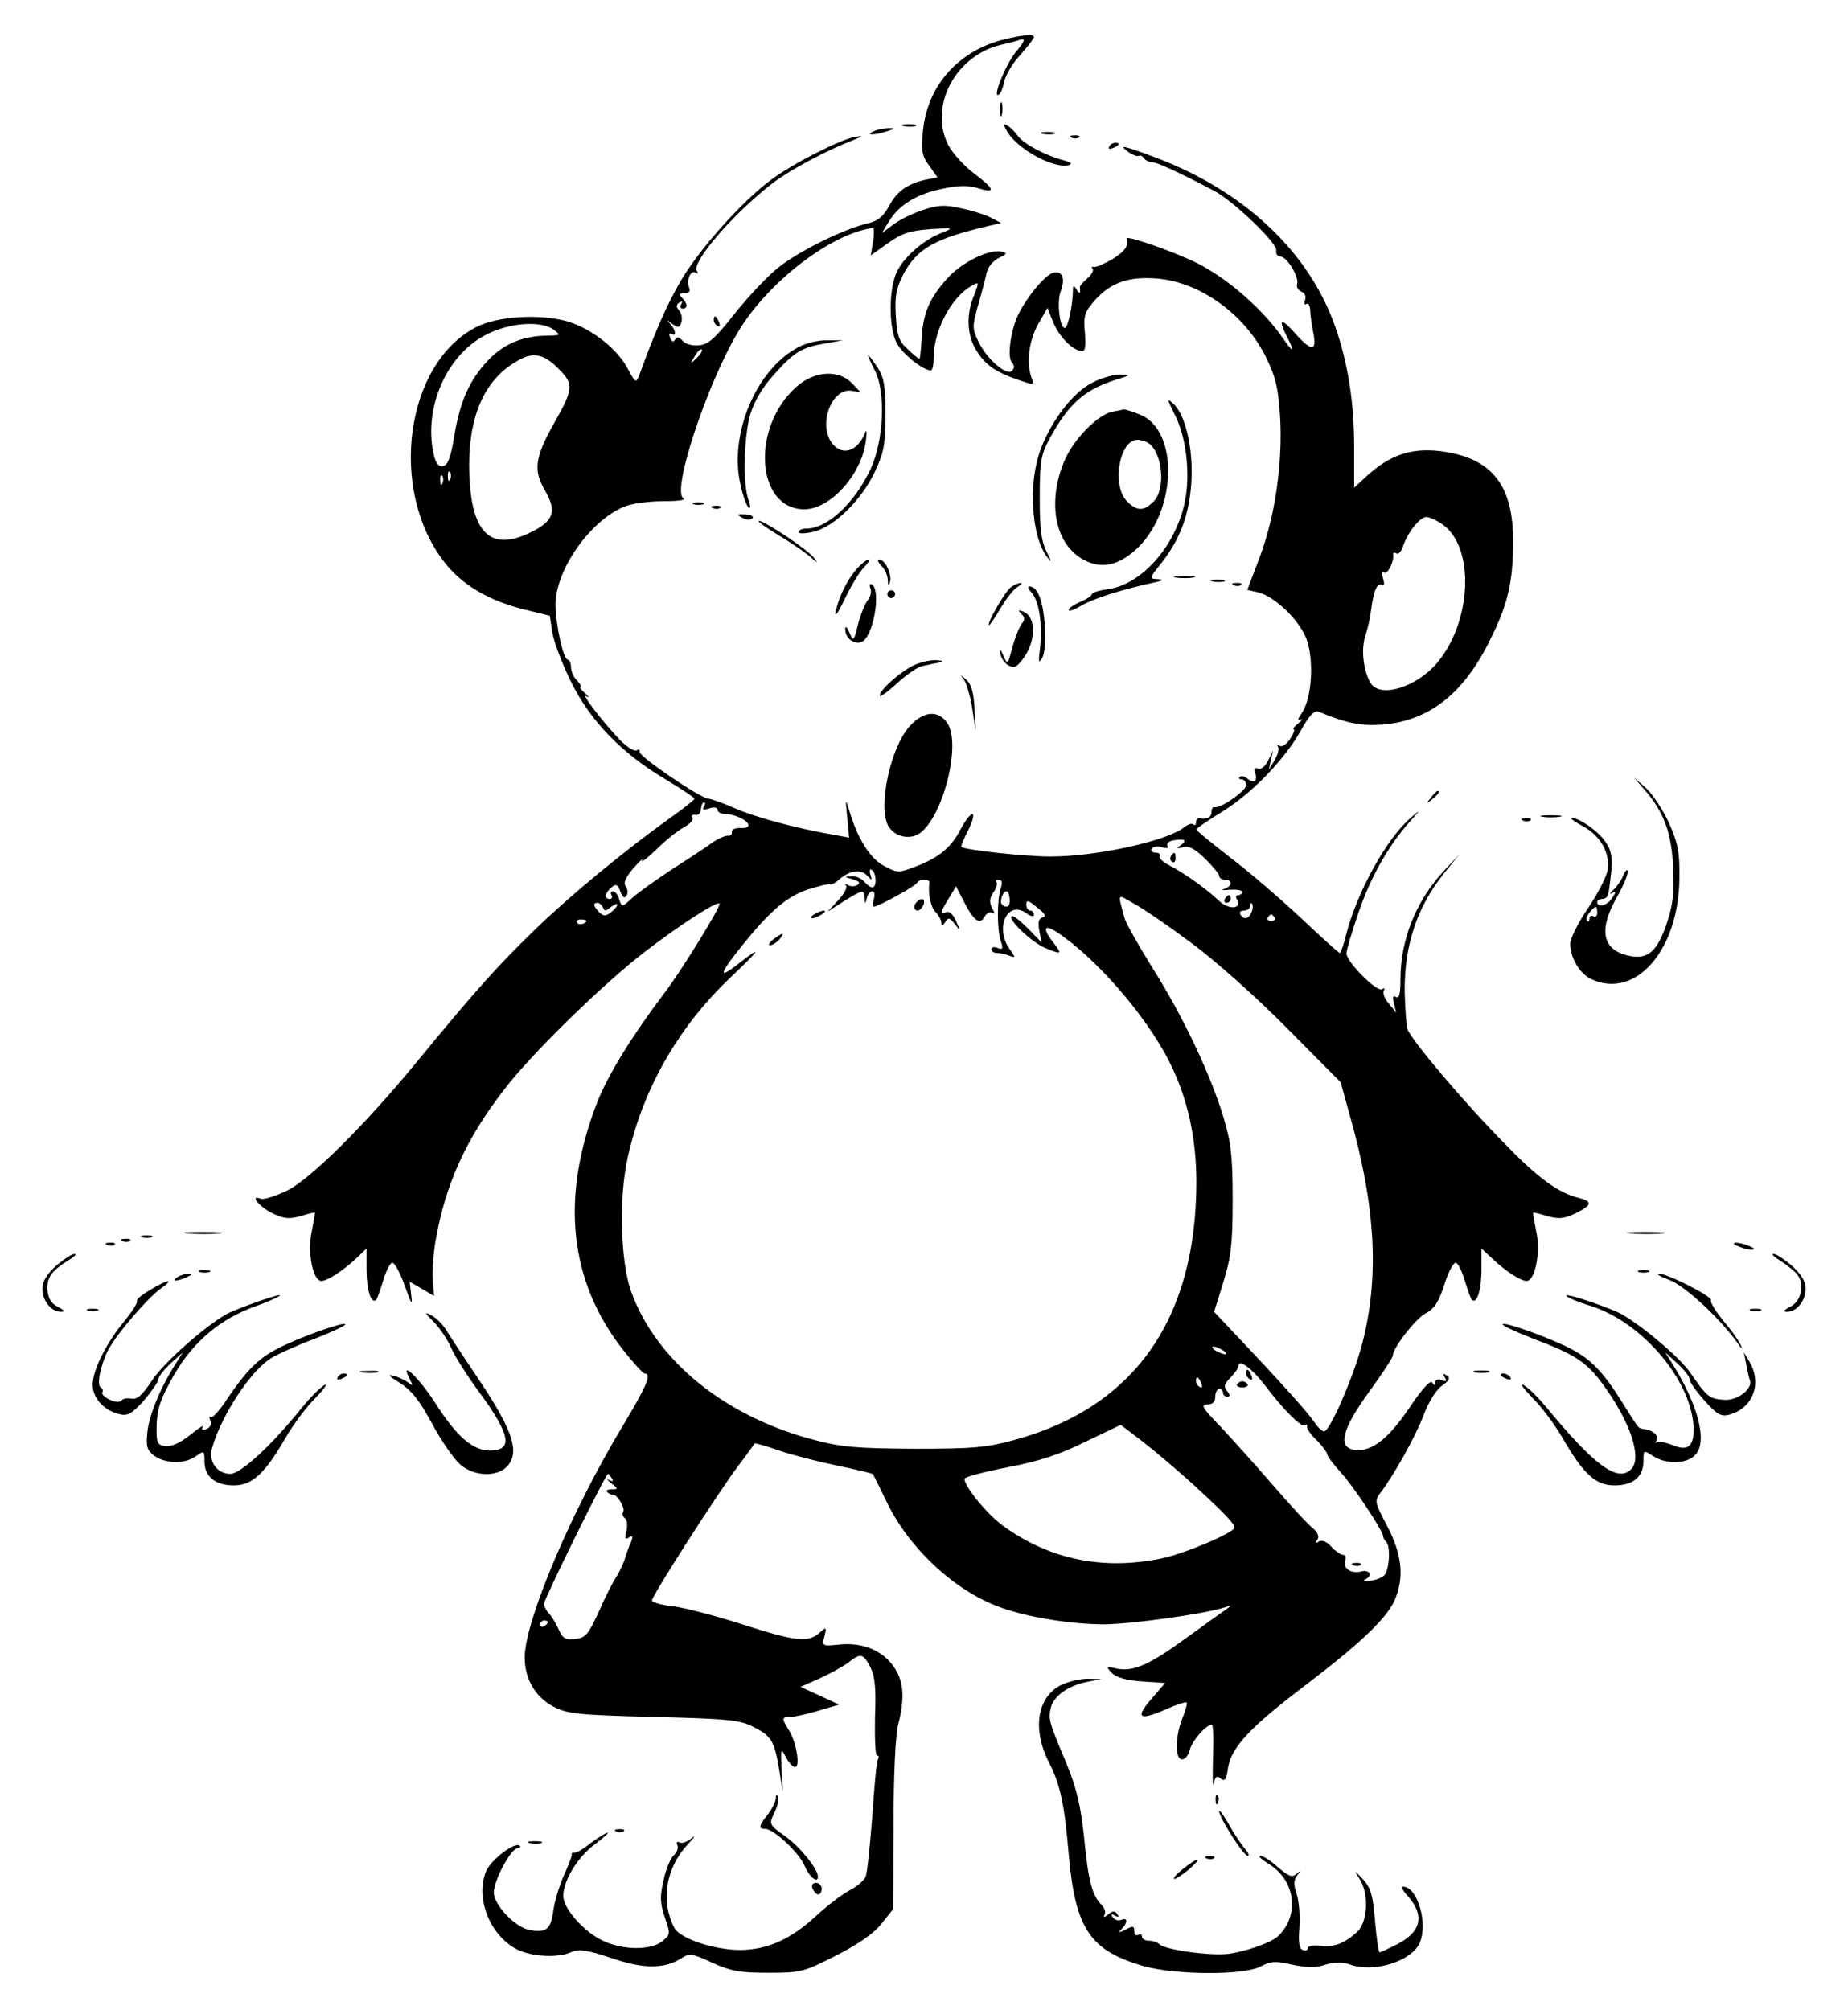 <?xml version="1.0" standalone="no"?>
<!DOCTYPE svg PUBLIC "-//W3C//DTD SVG 20010904//EN"
 "http://www.w3.org/TR/2001/REC-SVG-20010904/DTD/svg10.dtd">
<svg version="1.0" xmlns="http://www.w3.org/2000/svg"
 width="479pt" height="521pt" viewBox="0 0 479 521"
 preserveAspectRatio="xMidYMid meet">

<g transform="translate(0,521) scale(0.1,-0.1)"
fill="#000000" stroke="none">
<path d="M2607 5109 c-122 -29 -204 -120 -215 -241 -4 -50 -2 -64 17 -88 l21
-30 -27 -5 c-49 -10 -78 -30 -98 -68 -16 -29 -29 -40 -60 -47 -63 -16 -174
-71 -227 -113 -27 -21 -78 -75 -113 -119 -52 -66 -69 -81 -94 -83 -17 -2 -36
4 -42 12 -9 10 -14 11 -19 3 -5 -8 -9 -6 -13 5 -4 9 -3 13 3 10 14 -9 12 8 -2
25 -11 12 -10 12 4 1 15 -11 19 -11 24 3 3 9 1 23 -5 30 -9 11 -9 16 0 22 8 4
9 3 5 -4 -4 -7 -2 -12 3 -12 14 0 14 13 -1 28 -9 9 -8 12 6 12 12 0 16 5 12
15 -7 20 4 46 17 38 6 -3 7 -1 3 5 -14 23 99 153 199 229 42 32 137 83 202
108 31 13 33 14 8 10 -40 -8 -158 -68 -215 -110 -76 -56 -185 -178 -235 -262
-38 -66 -66 -130 -109 -248 -7 -18 -10 -16 -27 16 -27 54 -95 107 -158 126
-72 20 -181 14 -237 -15 -183 -94 -228 -420 -83 -608 46 -60 116 -101 209
-124 l65 -16 7 -45 c4 -24 26 -81 48 -126 49 -100 131 -185 242 -251 43 -26
78 -49 78 -52 0 -3 -25 -23 -56 -45 -122 -87 -264 -204 -357 -294 -96 -93
-153 -156 -313 -351 -133 -161 -271 -297 -330 -326 -30 -14 -60 -24 -68 -21
-31 12 -3 -22 31 -38 29 -14 43 -15 72 -7 19 6 36 10 37 9 1 -1 -3 -23 -8 -49
-12 -53 3 -128 25 -128 15 0 53 24 90 58 l27 26 0 -55 c0 -52 12 -90 25 -78 3
4 11 26 18 49 7 24 17 45 23 47 6 2 21 -25 33 -59 17 -48 21 -54 17 -26 l-4
36 31 -18 32 -19 -3 39 c-2 22 1 69 7 104 25 145 78 263 177 391 68 90 255
273 364 357 91 70 188 133 195 126 5 -5 -95 -168 -140 -228 -85 -112 -150
-217 -177 -287 -96 -247 -73 -464 68 -643 26 -33 51 -60 55 -60 19 0 6 -31
-57 -136 -133 -220 -254 -506 -254 -600 0 -55 27 -102 74 -127 37 -19 61 -22
261 -27 201 -5 224 -8 262 -28 44 -23 51 -36 64 -117 l8 -50 -3 59 c-3 55 -2
57 11 32 7 -14 18 -26 24 -26 14 0 3 67 -17 97 -18 29 -18 33 4 33 10 0 43 7
73 16 l54 16 -50 23 -50 23 50 22 c28 13 61 31 74 41 32 25 38 24 57 -12 12
-24 15 -54 12 -130 -1 -55 1 -99 5 -99 5 0 6 -4 3 -9 -4 -5 -10 -72 -15 -148
-6 -76 -13 -146 -17 -156 -3 -10 -23 -27 -43 -37 -20 -11 -58 -40 -86 -66 -65
-60 -125 -87 -195 -88 -69 0 -156 29 -172 57 -36 69 -23 154 34 216 18 19 23
27 11 17 -12 -10 -26 -15 -32 -11 -6 3 -9 0 -5 -8 3 -8 -2 -19 -10 -26 -8 -7
-20 -36 -26 -64 -10 -43 -9 -60 3 -96 15 -42 15 -45 -6 -62 -29 -24 -100 -24
-152 0 -50 22 -105 84 -105 117 0 40 38 102 82 134 22 17 37 30 33 30 -4 0
-24 -12 -44 -27 -20 -16 -39 -27 -43 -25 -5 1 -7 -1 -6 -6 0 -4 -9 -28 -21
-54 -11 -25 -24 -67 -27 -92 -7 -47 -18 -56 -62 -48 -37 7 -92 65 -92 97 0 32
45 115 62 115 6 0 9 3 5 6 -11 12 -75 -36 -87 -66 -29 -71 11 -169 83 -204 40
-18 105 -21 139 -5 19 8 40 5 103 -16 84 -29 138 -28 182 0 19 13 28 12 79
-12 49 -22 72 -26 146 -26 84 0 91 2 174 44 57 29 98 57 118 82 l31 39 1 216
c0 127 5 236 12 262 17 66 15 109 -8 145 -28 45 -80 68 -141 63 -48 -5 -49 -5
-42 21 6 25 5 25 -14 8 -29 -25 -63 -21 -202 24 -69 22 -150 43 -178 46 -29 3
-53 10 -53 15 0 12 169 276 223 348 23 30 42 57 43 59 2 1 31 -7 65 -19 35
-12 103 -29 151 -39 49 -10 90 -20 91 -22 1 -2 19 -38 39 -79 59 -118 176
-225 291 -266 71 -26 185 -44 270 -44 73 1 259 27 312 44 19 7 19 6 2 -6 -10
-7 -55 -39 -99 -71 -97 -71 -139 -90 -182 -82 -30 7 -30 6 -14 -11 12 -12 37
-19 78 -22 l60 -4 -30 -35 c-50 -56 -40 -65 35 -32 25 11 49 19 51 16 2 -2 -3
-20 -11 -40 -19 -47 -20 -107 -1 -107 8 0 17 11 20 25 6 23 42 65 57 65 4 0 5
-39 3 -87 -1 -49 -1 -78 2 -65 4 18 9 21 18 12 11 -8 15 -2 19 28 9 54 57 105
199 213 145 110 214 176 234 224 24 58 18 116 -20 189 -33 63 -34 66 -17 88
36 48 90 145 111 200 12 33 32 65 47 76 20 14 23 21 13 27 -9 6 -11 4 -5 -5 6
-10 4 -12 -8 -7 -10 4 -17 1 -17 -6 0 -9 -2 -9 -8 0 -4 7 -26 -17 -57 -63 -55
-82 -99 -117 -142 -112 -47 5 -36 52 36 151 34 47 61 88 61 93 0 20 58 95 85
110 23 12 34 29 49 75 10 33 24 58 30 56 6 -2 16 -23 23 -47 7 -23 15 -45 18
-49 13 -12 25 26 25 78 l0 55 28 -26 c36 -34 74 -58 89 -58 22 0 37 75 25 128
-5 26 -9 48 -8 49 1 1 18 -3 37 -9 29 -8 43 -7 72 7 44 21 46 31 10 40 -52 12
-108 53 -189 137 -110 111 -247 274 -256 301 -3 12 -6 56 -7 97 -1 119 31 217
100 304 l41 51 -42 -45 c-70 -76 -110 -177 -110 -277 0 -39 -3 -52 -12 -47 -8
5 -9 0 -5 -17 l6 -24 -19 24 c-11 12 -17 28 -13 34 3 6 1 7 -5 3 -13 -8 -92
71 -92 93 0 7 13 53 30 102 31 93 79 178 134 239 29 33 29 33 2 10 -63 -55
-139 -193 -167 -303 -6 -26 -14 -47 -16 -47 -3 0 -47 40 -98 88 -51 48 -133
119 -183 157 -50 39 -91 72 -91 75 0 3 29 23 65 45 77 47 163 135 206 212 23
41 35 53 47 48 73 -30 108 -37 165 -33 121 10 211 81 279 221 45 89 59 149 59
252 1 141 -50 212 -170 233 -86 15 -147 -3 -214 -66 l-28 -26 0 106 c0 114
-16 218 -49 311 -68 195 -238 354 -469 440 -83 31 -94 33 -67 13 11 -8 23 -12
27 -10 4 2 9 0 13 -6 3 -5 13 -10 20 -10 13 0 70 -26 163 -75 49 -26 163 -135
160 -154 -2 -8 3 -16 11 -16 17 0 50 -55 43 -72 -2 -7 3 -15 11 -19 9 -3 13
-12 10 -21 -4 -9 -2 -14 3 -11 5 4 9 -4 10 -15 0 -12 4 -39 8 -59 10 -49 -4
-50 -46 -3 -36 41 -46 40 -24 -4 23 -44 20 -49 -7 -10 -51 75 -144 157 -224
197 -53 27 -183 73 -182 64 4 -21 -5 -33 -38 -54 -21 -12 -42 -21 -48 -20 -5
2 -7 0 -3 -4 4 -4 -2 -15 -13 -25 -11 -9 -20 -20 -20 -23 2 -18 0 -19 -9 -6
-7 12 -9 11 -9 -5 -1 -39 -13 -95 -21 -95 -13 0 -21 66 -11 94 13 34 5 55 -19
49 -20 -5 -64 -57 -88 -103 -21 -39 -32 -113 -20 -128 8 -9 8 -16 1 -23 -14
-14 -66 31 -87 76 -16 33 -16 39 -1 93 9 31 19 69 22 83 3 16 16 32 31 40 23
11 24 13 8 17 -32 7 -104 -28 -141 -70 -46 -51 -63 -91 -66 -156 -2 -29 -4
-52 -6 -52 -2 0 -16 11 -30 25 -23 20 -28 35 -31 87 -3 52 1 71 20 108 36 67
82 92 223 125 l30 7 -25 13 c-14 8 -49 19 -78 25 -43 10 -61 9 -102 -5 -27 -9
-61 -26 -76 -38 l-28 -21 18 30 c26 43 73 72 140 85 41 9 67 9 92 1 46 -14 43
-2 -12 39 -25 19 -55 52 -66 73 -51 100 18 232 137 260 17 4 38 9 49 13 15 4
13 -3 -12 -33 -28 -36 -61 -121 -43 -109 5 2 11 18 14 34 4 17 22 48 42 69 19
22 35 42 35 46 0 8 -26 6 -73 -5z m-344 -525 l-6 -36 45 32 c36 26 57 32 109
36 60 4 62 3 31 -9 -50 -19 -102 -66 -119 -105 -20 -48 -19 -141 1 -181 15
-28 68 -71 89 -71 4 0 7 15 7 33 0 71 47 159 100 187 18 10 18 9 5 -25 -21
-48 -19 -104 5 -142 22 -37 49 -57 108 -77 43 -15 43 -15 35 7 -13 38 -6 94
18 137 l24 42 16 -40 c17 -38 51 -72 75 -72 7 0 9 16 6 48 -4 44 -1 53 27 85
40 44 86 61 160 55 111 -9 227 -92 282 -203 26 -53 32 -80 37 -155 7 -121 -13
-256 -52 -362 l-33 -87 27 -6 c43 -10 106 -70 126 -120 20 -54 15 -152 -11
-192 -12 -17 -13 -23 -4 -18 8 3 5 -1 -5 -9 -11 -9 -17 -16 -13 -16 4 0 0 -11
-9 -25 -9 -14 -21 -22 -27 -18 -5 3 -8 2 -4 -3 3 -5 -1 -20 -9 -34 l-15 -25 5
25 6 25 -13 -26 c-7 -15 -18 -24 -26 -21 -10 3 -12 0 -8 -11 8 -21 -3 -29 -20
-15 -7 6 -16 8 -20 4 -3 -3 -1 -6 5 -6 7 0 12 -7 12 -15 0 -15 -68 -62 -82
-57 -5 1 -8 -5 -8 -13 0 -14 -12 -19 -32 -16 -5 0 -8 -4 -8 -11 0 -6 -3 -8 -7
-5 -3 4 -13 1 -22 -6 -42 -36 -228 -77 -348 -77 -65 0 -223 17 -231 25 -2 2 6
21 18 44 11 23 16 41 10 41 -5 0 -19 -18 -30 -39 -24 -47 -56 -74 -117 -97
-44 -17 -47 -17 -82 2 -36 19 -68 70 -90 144 -10 32 -10 30 -5 -18 l5 -53 -38
7 c-99 17 -206 46 -258 69 -32 14 -63 25 -69 25 -19 0 -181 110 -178 121 1 6
-2 8 -8 4 -6 -3 -25 9 -43 27 -44 46 -105 125 -86 113 8 -5 6 -2 -4 8 -11 9
-16 17 -12 17 3 0 -1 7 -9 16 -9 8 -16 24 -16 35 0 10 -4 19 -8 19 -12 0 -32
92 -32 143 0 90 89 217 178 254 20 8 64 14 101 14 40 0 61 3 52 8 -30 19 60
292 141 429 76 129 242 257 350 271 4 1 4 -15 1 -35z m-827 -229 c18 -14 17
-14 -16 -15 -64 0 -114 -21 -154 -63 -49 -51 -74 -107 -89 -200 -9 -53 -16
-73 -29 -75 -12 -2 -19 7 -25 35 -24 119 35 253 136 305 61 32 144 38 177 13z
m370 -73 c-17 -16 -18 -16 -5 5 7 12 15 20 18 17 3 -2 -3 -12 -13 -22z m-359
-27 c41 -41 40 -52 -12 -144 -49 -87 -53 -121 -22 -173 31 -54 22 -79 -38
-108 -108 -53 -158 2 -159 175 0 127 40 219 119 266 44 28 72 24 112 -16z
m-280 -287 c-3 -8 -6 -5 -6 6 -1 11 2 17 5 13 3 -3 4 -12 1 -19z m-20 -10 c-3
-8 -6 -5 -6 6 -1 11 2 17 5 13 3 -3 4 -12 1 -19z m2593 -108 c83 -59 75 -252
-15 -358 -53 -63 -147 -92 -172 -53 -19 31 -26 87 -14 123 6 18 13 49 15 68 6
48 16 71 28 64 6 -4 7 2 3 16 -4 14 -3 20 3 16 9 -5 26 29 23 47 -1 5 3 6 8 3
5 -4 13 4 17 16 11 36 44 78 61 78 8 0 28 -9 43 -20z m-1916 -731 c-4 -8 0 -9
15 -4 12 4 21 2 21 -4 0 -6 9 -11 21 -11 24 0 59 -17 59 -29 0 -5 -10 -8 -22
-7 -13 0 -22 -4 -21 -10 1 -7 -4 -11 -11 -10 -7 0 -23 -7 -37 -16 -13 -10 -60
-41 -104 -69 -44 -29 -92 -63 -107 -77 -26 -24 -26 -24 -33 -3 -3 12 -11 21
-16 21 -6 0 -7 -4 -4 -10 3 -5 1 -10 -4 -10 -16 0 -13 16 4 30 12 10 16 8 23
-11 6 -15 11 -19 16 -10 4 6 3 17 -2 24 -7 8 -1 22 20 47 17 19 27 28 22 20
-4 -8 12 4 37 28 24 24 57 50 72 58 15 8 25 19 22 25 -4 5 -1 8 6 7 7 -2 14 3
15 10 3 19 4 22 10 22 3 0 2 -5 -2 -11z m1236 -100 c-12 -8 -10 -9 6 -5 15 5
31 -4 57 -29 20 -20 37 -40 37 -45 0 -6 7 -10 15 -10 21 0 19 -17 -2 -24 -10
-3 -3 -4 15 -2 17 1 32 -1 32 -6 0 -4 -5 -8 -11 -8 -5 0 -7 -5 -3 -11 15 -25
-21 -28 -46 -4 -33 31 -87 70 -127 91 -18 9 -30 20 -27 25 3 5 -2 9 -11 9 -9
0 -13 5 -10 10 4 6 16 8 27 4 13 -4 18 -2 14 4 -3 6 4 12 16 14 29 5 36 0 18
-13z m-804 -76 c-3 11 -2 16 4 12 12 -8 13 -45 1 -45 -5 0 -14 7 -21 15 -7 8
-22 15 -34 14 -19 -1 -18 -2 4 -8 17 -5 21 -9 12 -15 -6 -4 -18 -4 -24 0 -7 4
-10 3 -5 -1 4 -5 -5 -22 -20 -38 l-28 -30 42 27 c50 31 53 31 54 9 1 -17 2
-17 6 0 2 9 9 17 14 17 6 0 7 -9 4 -20 -3 -11 -3 -20 0 -20 11 0 110 54 113
63 2 4 10 7 18 7 8 0 13 -3 13 -7 -4 -28 3 -64 16 -77 8 -8 15 -21 15 -28 0
-10 3 -9 10 2 8 13 11 12 25 -5 14 -19 15 -18 3 8 -7 16 -17 26 -25 23 -17 -7
-17 -2 6 35 l19 32 21 -41 c25 -49 41 -60 53 -38 5 9 14 14 20 10 7 -4 7 0 -1
13 -7 15 -6 25 4 40 8 11 11 23 8 27 -3 3 -1 6 6 6 8 0 10 -7 5 -22 -10 -31
-10 -107 0 -137 7 -20 5 -23 -8 -18 -9 4 -16 2 -16 -3 0 -6 6 -10 14 -10 8 0
22 -3 32 -7 17 -6 17 -5 1 17 -39 55 -6 127 42 94 12 -9 21 -11 21 -5 0 6 -4
11 -10 11 -5 0 -10 7 -10 16 0 12 6 11 28 -8 21 -16 25 -24 14 -26 -10 -3 -12
-12 -8 -35 l6 -30 -36 37 c-20 20 -39 35 -42 31 -9 -9 51 -66 85 -81 45 -19
47 -18 24 12 -29 37 -26 50 7 29 101 -66 232 -216 293 -337 47 -93 70 -197 70
-313 -1 -355 -161 -582 -471 -667 -74 -20 -107 -23 -260 -23 -149 1 -188 4
-260 23 -233 61 -411 207 -475 387 -26 76 -31 232 -10 335 37 180 131 347 270
478 80 76 84 85 11 28 -46 -35 -39 -17 19 55 70 87 113 124 167 143 29 9 56
16 59 14 4 -2 15 4 25 13 27 24 57 27 72 9 12 -13 13 -13 8 3z m361 -63 c2
-19 -8 -26 -20 -14 -7 7 2 34 12 34 4 0 7 -9 8 -20z m471 -114 c61 -45 167
-139 247 -220 l140 -141 33 -120 c58 -217 66 -390 23 -557 -22 -85 -84 -228
-99 -228 -5 0 -17 11 -26 25 -17 25 -85 101 -195 217 l-64 68 24 77 c20 66 24
99 24 213 0 114 -4 148 -24 215 -33 109 -104 260 -183 385 -36 58 -69 116 -73
130 -18 67 -21 64 24 38 23 -12 90 -58 149 -102z m-1525 92 c3 -10 7 -10 20 1
10 7 17 10 17 6 0 -4 -8 -13 -17 -20 -13 -10 -19 -10 -30 1 -15 15 -17 24 -4
24 5 0 11 -6 14 -12z m1681 -12 c-7 -18 -20 -21 -29 -6 -3 6 1 10 9 10 9 0 16
5 16 12 0 6 2 9 5 6 3 -3 3 -13 -1 -22z m60 -14 c3 -5 -1 -9 -9 -9 -8 0 -12 4
-9 9 3 4 7 8 9 8 2 0 6 -4 9 -8z m-1784 -8 c0 -8 -19 -13 -24 -6 -3 5 1 9 9 9
8 0 15 -2 15 -3z m1650 -1114 c8 -5 11 -10 5 -10 -5 0 -17 5 -25 10 -8 5 -10
10 -5 10 6 0 17 -5 25 -10z m106 -87 c48 -64 96 -113 106 -107 5 3 7 2 6 -3
-2 -5 9 -21 25 -36 15 -15 27 -32 27 -36 0 -5 16 -26 35 -47 34 -37 110 -152
110 -166 0 -3 3 -10 8 -14 12 -12 8 -74 -5 -87 -7 -7 -24 -13 -38 -14 -14 -1
-19 1 -12 3 21 9 13 27 -10 21 -26 -7 -49 9 -41 29 3 8 0 14 -6 14 -5 0 -19 9
-30 21 -11 13 -24 18 -32 14 -8 -6 -10 -4 -4 5 5 8 0 19 -12 29 -12 9 -58 59
-103 111 -45 52 -107 121 -137 153 -46 47 -52 57 -34 57 14 0 21 6 21 20 0 11
5 20 10 20 6 0 10 -4 10 -10 0 -5 5 -10 11 -10 8 0 8 4 0 14 -10 12 -8 19 8
35 12 12 21 26 21 31 0 19 35 -7 66 -47z m-162 1 c3 -8 2 -12 -4 -9 -6 3 -10
10 -10 16 0 14 7 11 14 -7z m-34 -250 c87 -79 120 -113 120 -123 0 -13 -130
-68 -188 -80 -153 -32 -292 -3 -413 85 -41 30 -99 101 -99 121 0 5 50 18 111
30 80 15 136 33 202 66 l92 44 55 -42 c30 -23 84 -69 120 -101z m-1494 4 c5
-7 2 -9 -7 -4 -8 4 -5 0 5 -8 19 -15 19 -16 1 -16 -10 0 -15 -3 -11 -7 4 -5
11 -7 14 -7 11 2 34 -35 27 -45 -3 -5 -1 -12 5 -16 5 -3 7 -18 4 -32 -5 -20
-4 -24 6 -18 10 6 11 4 6 -11 -5 -10 -13 -32 -18 -49 -6 -16 -16 -36 -21 -43
-6 -8 -26 -46 -43 -85 -29 -64 -36 -72 -63 -75 -26 -3 -33 2 -43 25 -7 15 -18
34 -25 41 -7 7 -13 19 -13 25 0 12 160 337 166 337 1 0 6 -5 10 -12z m-166
-372 c0 -3 -4 -8 -10 -11 -5 -3 -10 -1 -10 4 0 6 5 11 10 11 6 0 10 -2 10 -4z"/>
<path d="M2069 4310 c-110 -58 -181 -228 -149 -359 6 -28 16 -54 21 -57 5 -3
4 7 -1 21 -15 39 -12 164 5 222 10 33 32 70 61 102 54 60 71 70 133 81 l46 8
-40 0 c-22 1 -56 -7 -76 -18z"/>
<path d="M2250 4289 c0 -3 8 -21 18 -40 28 -56 23 -179 -11 -254 -42 -89 -112
-155 -167 -155 -11 0 -20 -4 -20 -9 0 -5 18 -4 40 1 54 14 124 83 158 156 23
49 27 70 27 147 0 76 -3 96 -22 125 -13 19 -23 32 -23 29z"/>
<path d="M2065 4208 c-119 -104 -106 -318 20 -318 66 0 147 88 159 175 3 22 3
33 -1 25 -20 -52 -63 -64 -89 -25 -33 50 4 141 54 132 l23 -4 -22 23 c-35 37
-98 33 -144 -8z"/>
<path d="M2833 4219 c-50 -24 -106 -96 -135 -172 -34 -88 -25 -229 17 -282 12
-15 11 -11 -2 15 -14 27 -18 59 -18 140 0 91 3 111 24 150 50 93 90 129 174
156 39 12 40 13 12 13 -16 1 -49 -8 -72 -20z"/>
<path d="M3045 4135 c30 -57 41 -155 26 -226 -24 -115 -112 -214 -199 -226
-23 -3 -42 -9 -42 -13 0 -4 -13 -13 -30 -20 -16 -7 -30 -16 -30 -21 0 -5 15 1
34 12 31 18 104 41 186 59 25 5 28 8 12 9 -24 1 -24 1 7 40 50 63 74 128 79
212 5 86 -15 174 -47 203 -17 15 -16 12 4 -29z"/>
<path d="M2884 4143 c-38 -7 -100 -70 -124 -125 -48 -111 -25 -223 53 -261 46
-23 91 -11 139 36 99 100 102 301 4 342 -20 8 -39 14 -43 14 -4 -1 -18 -4 -29
-6z m92 -81 c38 -25 46 -120 14 -152 -26 -26 -44 -25 -70 2 -39 42 -18 158 28
158 9 0 22 -4 28 -8z"/>
<path d="M1798 3903 c6 -2 18 -2 25 0 6 3 1 5 -13 5 -14 0 -19 -2 -12 -5z"/>
<path d="M1848 3893 c7 -3 16 -2 19 1 4 3 -2 6 -13 5 -11 0 -14 -3 -6 -6z"/>
<path d="M1924 3868 c10 -6 22 -6 26 -2 5 5 -3 10 -18 11 -22 1 -24 0 -8 -9z"/>
<path d="M2016 3824 c32 -19 70 -45 84 -57 19 -17 21 -18 10 -3 -17 22 -128
96 -143 96 -6 0 16 -16 49 -36z"/>
<path d="M2223 3738 c-26 -28 -48 -73 -57 -113 -3 -17 6 -4 23 31 16 34 38 71
50 83 11 11 17 21 13 21 -5 0 -18 -10 -29 -22z"/>
<path d="M2284 3744 c9 -8 17 -25 17 -37 1 -16 2 -18 6 -5 5 20 -13 58 -28 58
-6 0 -3 -7 5 -16z"/>
<path d="M3048 3713 c12 -2 32 -2 45 0 12 2 2 4 -23 4 -25 0 -35 -2 -22 -4z"/>
<path d="M3143 3703 c9 -2 23 -2 30 0 6 3 -1 5 -18 5 -16 0 -22 -2 -12 -5z"/>
<path d="M2256 3685 c4 -8 0 -22 -7 -31 -7 -8 -18 -36 -25 -62 -11 -45 -12
-46 -22 -22 -7 16 -11 19 -11 9 -1 -22 23 -41 42 -33 30 11 52 133 27 149 -6
3 -7 -1 -4 -10z"/>
<path d="M2619 3687 c-15 -12 -64 -97 -55 -97 2 0 16 20 30 45 15 24 34 49 44
54 9 6 13 10 7 10 -5 0 -17 -5 -26 -12z"/>
<path d="M3198 3693 c7 -3 16 -2 19 1 4 3 -2 6 -13 5 -11 0 -14 -3 -6 -6z"/>
<path d="M2673 3675 c20 -20 30 -86 23 -143 -5 -38 -4 -43 5 -28 7 12 10 45 7
87 -5 65 -19 99 -40 99 -5 0 -3 -7 5 -15z"/>
<path d="M2300 3670 c0 -5 5 -10 10 -10 6 0 10 5 10 10 0 6 -4 10 -10 10 -5 0
-10 -4 -10 -10z"/>
<path d="M2647 3619 c10 -9 10 -16 1 -26 -6 -8 -17 -35 -24 -61 -12 -45 -12
-46 -23 -22 -7 17 -10 19 -8 6 1 -10 10 -24 20 -30 15 -9 21 -6 37 14 36 47
37 111 2 125 -13 5 -14 4 -5 -6z"/>
<path d="M2365 3484 c-35 -18 -85 -63 -85 -77 0 -5 20 9 44 31 25 23 55 44 68
46 13 3 32 7 43 9 13 3 9 5 -10 6 -16 0 -43 -6 -60 -15z"/>
<path d="M2498 3449 c7 -9 17 -43 22 -75 l9 -59 -3 58 c-2 41 -8 63 -21 75
-16 14 -17 14 -7 1z"/>
<path d="M2359 3329 c-50 -53 -84 -208 -57 -259 17 -31 62 -39 88 -15 59 53
100 228 66 280 -23 35 -61 33 -97 -6z"/>
<path d="M3035 2991 c-3 -5 -2 -12 3 -15 5 -3 9 1 9 9 0 17 -3 19 -12 6z"/>
<path d="M3175 2880 c-3 -5 -1 -10 4 -10 6 0 11 5 11 10 0 6 -2 10 -4 10 -3 0
-8 -4 -11 -10z"/>
<path d="M2377 2873 c-10 -9 -9 -23 2 -23 5 0 11 7 15 15 5 15 -5 20 -17 8z"/>
<path d="M2110 2840 c-8 -5 -10 -10 -5 -10 6 0 17 5 25 10 8 5 11 10 5 10 -5
0 -17 -5 -25 -10z"/>
<path d="M2004 2775 c-10 -8 -14 -15 -8 -15 6 0 17 7 24 15 16 19 9 19 -16 0z"/>
<path d="M3230 1651 c0 -6 4 -13 10 -16 6 -3 7 1 4 9 -7 18 -14 21 -14 7z"/>
<path d="M3206 1622 c-2 -4 4 -8 14 -8 10 0 16 4 14 8 -3 4 -9 8 -14 8 -5 0
-11 -4 -14 -8z"/>
<path d="M3508 1153 c7 -3 16 -2 19 1 4 3 -2 6 -13 5 -11 0 -14 -3 -6 -6z"/>
<path d="M2592 4925 c0 -16 2 -22 5 -12 2 9 2 23 0 30 -3 6 -5 -1 -5 -18z"/>
<path d="M2343 4883 c9 -2 23 -2 30 0 6 3 -1 5 -18 5 -16 0 -22 -2 -12 -5z"/>
<path d="M2609 4872 c25 -48 127 -103 164 -89 7 3 -1 8 -18 12 -45 12 -102 42
-117 63 -7 10 -19 22 -26 26 -11 7 -12 4 -3 -12z"/>
<path d="M2265 4870 c-25 -11 1 -11 35 0 20 6 21 8 5 8 -11 0 -29 -3 -40 -8z"/>
<path d="M2703 4863 c9 -2 23 -2 30 0 6 3 -1 5 -18 5 -16 0 -22 -2 -12 -5z"/>
<path d="M2778 4853 c7 -3 16 -2 19 1 4 3 -2 6 -13 5 -11 0 -14 -3 -6 -6z"/>
<path d="M2875 4830 c-3 -6 1 -7 9 -4 18 7 21 14 7 14 -6 0 -13 -4 -16 -10z"/>
<path d="M1850 4381 c0 -6 4 -13 10 -16 6 -3 7 1 4 9 -7 18 -14 21 -14 7z"/>
<path d="M4261 3165 c52 -59 72 -114 76 -205 3 -69 -1 -97 -19 -150 -25 -70
-50 -89 -101 -76 -64 16 -73 67 -27 149 17 30 30 60 29 68 0 8 -6 3 -12 -11
-6 -14 -18 -31 -27 -38 -8 -8 -9 -10 -2 -7 11 6 11 3 1 -12 -12 -20 -39 -27
-39 -11 0 4 6 8 13 8 8 0 15 6 16 13 13 89 12 107 -9 137 -20 28 -68 61 -87
60 -4 -1 9 -10 29 -21 46 -24 72 -70 65 -114 -3 -18 -26 -62 -51 -99 -25 -37
-46 -78 -46 -92 0 -37 25 -78 55 -92 115 -53 227 76 228 263 1 67 -4 90 -27
142 -15 33 -42 74 -59 90 l-32 28 26 -30z m-121 -321 c0 -8 -4 -12 -10 -9 -5
3 -10 1 -10 -6 0 -7 -3 -9 -6 -6 -4 4 -1 13 6 22 16 19 20 19 20 -1z"/>
<path d="M3709 3143 c-13 -16 -12 -17 4 -4 16 13 21 21 13 21 -2 0 -10 -8 -17
-17z"/>
<path d="M3998 3093 c12 -2 32 -2 45 0 12 2 2 4 -23 4 -25 0 -35 -2 -22 -4z"/>
<path d="M3948 3083 c7 -3 16 -2 19 1 4 3 -2 6 -13 5 -11 0 -14 -3 -6 -6z"/>
<path d="M488 2013 c23 -2 59 -2 80 0 20 2 1 4 -43 4 -44 0 -61 -2 -37 -4z"/>
<path d="M4228 2013 c23 -2 59 -2 80 0 20 2 1 4 -43 4 -44 0 -61 -2 -37 -4z"/>
<path d="M368 2003 c6 -2 18 -2 25 0 6 3 1 5 -13 5 -14 0 -19 -2 -12 -5z"/>
<path d="M318 1993 c7 -3 16 -2 19 1 4 3 -2 6 -13 5 -11 0 -14 -3 -6 -6z"/>
<path d="M278 1983 c7 -3 16 -2 19 1 4 3 -2 6 -13 5 -11 0 -14 -3 -6 -6z"/>
<path d="M4505 1980 c11 -5 27 -9 35 -9 9 0 8 4 -5 9 -11 5 -27 9 -35 9 -9 0
-8 -4 5 -9z"/>
<path d="M145 1929 c-24 -22 -35 -40 -35 -59 0 -32 23 -60 48 -60 12 0 9 4 -8
13 -17 8 -25 22 -27 42 -2 33 9 50 52 77 17 10 25 18 18 18 -7 0 -28 -14 -48
-31z"/>
<path d="M4615 1942 c17 -11 36 -26 43 -35 21 -25 11 -70 -18 -84 -17 -9 -20
-13 -8 -13 25 0 48 28 48 60 0 19 -11 37 -35 59 -20 17 -41 31 -48 31 -7 0 2
-8 18 -18z"/>
<path d="M518 1913 c6 -2 18 -2 25 0 6 3 1 5 -13 5 -14 0 -19 -2 -12 -5z"/>
<path d="M4248 1913 c6 -2 18 -2 25 0 6 3 1 5 -13 5 -14 0 -19 -2 -12 -5z"/>
<path d="M460 1900 c-18 -12 -2 -12 25 0 13 6 15 9 5 9 -8 0 -22 -4 -30 -9z"/>
<path d="M4328 1892 c41 -16 130 -99 175 -162 12 -18 15 -19 8 -4 -6 12 -26
40 -46 63 -19 24 -33 46 -30 51 5 9 -115 70 -136 69 -8 0 5 -8 29 -17z"/>
<path d="M388 1866 c-21 -12 -36 -25 -33 -28 3 -3 -11 -25 -30 -49 -48 -56
-85 -131 -85 -168 0 -34 29 -66 68 -76 23 -6 33 0 65 35 20 24 37 48 37 54 0
7 14 25 32 42 l32 29 -19 -30 c-40 -63 -68 -132 -73 -176 -4 -40 -1 -48 19
-63 30 -20 78 -21 107 0 21 15 22 14 22 -14 0 -39 28 -62 76 -62 48 0 81 31
135 125 19 32 53 79 77 102 23 24 33 39 23 33 -11 -6 -37 -32 -58 -58 -79 -98
-159 -172 -186 -172 -35 0 -58 33 -47 68 24 84 101 201 153 232 18 11 69 34
115 51 45 18 80 34 77 37 -6 6 -116 -33 -175 -63 -51 -26 -82 -58 -132 -132
-19 -29 -38 -50 -42 -46 -4 4 -4 0 -1 -9 4 -9 0 -18 -10 -22 -11 -4 -14 -2 -9
6 4 6 -11 -3 -33 -21 -26 -21 -49 -31 -64 -29 -22 3 -24 7 -23 56 2 43 10 67
46 130 50 86 121 145 212 177 28 10 56 22 61 27 9 9 -113 -34 -138 -48 -58
-33 -161 -125 -191 -169 -27 -41 -40 -53 -56 -50 -11 2 -22 0 -25 -5 -3 -5
-16 -5 -30 2 -13 6 -22 14 -20 19 3 4 1 10 -4 13 -11 7 0 60 20 98 21 40 100
132 134 157 40 28 20 26 -27 -3z"/>
<path d="M4060 1852 c0 -4 28 -16 61 -26 138 -43 267 -198 269 -321 0 -45 -16
-57 -56 -40 -18 7 -36 10 -40 7 -4 -4 -4 -2 0 5 6 12 -9 26 -32 29 -17 3 -11
-4 -57 69 -50 80 -81 112 -135 140 -59 30 -169 69 -175 63 -3 -3 32 -19 77
-37 110 -41 140 -61 182 -118 72 -98 103 -192 74 -221 -35 -35 -95 9 -221 162
-21 25 -47 51 -58 56 -11 6 0 -9 23 -33 24 -23 58 -70 77 -102 55 -96 87 -125
136 -125 49 0 75 23 75 64 0 28 0 28 25 12 34 -22 88 -21 110 4 31 34 7 128
-60 235 l-19 30 32 -29 c18 -17 32 -35 32 -42 0 -6 17 -31 38 -54 31 -35 42
-42 63 -37 62 16 87 80 54 137 l-15 25 6 -30 c3 -16 7 -36 10 -43 7 -23 -35
-54 -69 -50 -37 3 -42 7 -85 69 -25 38 -123 121 -179 153 -29 16 -143 55 -143
48z"/>
<path d="M228 1813 c6 -2 18 -2 25 0 6 3 1 5 -13 5 -14 0 -19 -2 -12 -5z"/>
<path d="M4538 1813 c6 -2 18 -2 25 0 6 3 1 5 -13 5 -14 0 -19 -2 -12 -5z"/>
<path d="M1124 1784 c16 -16 37 -47 46 -69 10 -22 40 -69 66 -105 79 -106 93
-150 51 -158 -52 -10 -97 24 -161 125 -40 62 -91 110 -65 61 10 -20 10 -21 -2
-12 -8 6 -25 15 -39 18 -17 5 -12 -1 16 -18 30 -19 51 -45 84 -106 24 -45 57
-92 73 -106 36 -31 96 -33 122 -4 32 35 15 90 -67 214 -41 61 -82 123 -91 138
-9 15 -27 33 -39 39 -19 10 -18 7 6 -17z"/>
<path d="M938 1653 c12 -2 30 -2 40 0 9 3 -1 5 -23 4 -22 0 -30 -2 -17 -4z"/>
<path d="M3823 1653 c9 -2 25 -2 35 0 9 3 1 5 -18 5 -19 0 -27 -2 -17 -5z"/>
<path d="M875 1640 c-3 -6 1 -7 9 -4 18 7 21 14 7 14 -6 0 -13 -4 -16 -10z"/>
<path d="M3890 1646 c0 -2 7 -7 16 -10 8 -3 12 -2 9 4 -6 10 -25 14 -25 6z"/>
<path d="M2751 843 c-63 -31 -76 -115 -32 -201 29 -57 40 -107 51 -237 17
-194 55 -251 195 -291 83 -23 258 -24 302 -1 27 14 39 15 82 5 38 -8 60 -9 87
0 23 7 45 7 61 1 63 -24 165 8 184 58 20 52 -8 143 -44 143 -6 0 -1 -10 10
-22 47 -52 38 -95 -27 -128 -22 -11 -41 -20 -44 -20 -3 0 -8 36 -12 81 -5 66
-11 86 -31 108 -24 25 -24 25 -9 1 25 -38 21 -112 -6 -137 -34 -31 -60 -40
-95 -36 -19 2 -33 0 -33 -6 0 -6 -6 -8 -13 -5 -10 3 -12 20 -9 59 2 30 -1 68
-7 86 -8 24 -8 36 1 48 10 13 10 14 -2 4 -11 -10 -20 -6 -47 17 -19 17 -39 30
-46 30 -7 0 2 -9 20 -20 70 -42 83 -132 27 -187 -16 -17 -81 -40 -129 -47 -46
-6 -165 10 -180 25 -5 5 -17 9 -27 9 -10 0 -18 5 -18 11 0 5 -4 7 -10 4 -5 -3
-10 1 -10 10 0 13 -4 14 -22 4 -19 -9 -21 -9 -10 2 16 17 15 30 -2 23 -8 -3
-17 0 -22 7 -5 8 -3 10 6 4 9 -5 11 -4 6 4 -6 9 -11 9 -24 -1 -10 -8 -13 -9
-9 -1 4 6 0 18 -8 26 -24 25 -34 60 -45 174 -9 84 -19 127 -46 193 -46 109
-47 115 -40 145 8 30 45 56 94 66 l37 7 -35 1 c-19 0 -50 -7 -69 -16z"/>
<path d="M2011 549 c-1 -9 -10 -28 -21 -42 -23 -29 -25 -37 -7 -37 22 0 89
-62 103 -97 12 -28 34 -46 34 -27 0 20 -47 78 -85 105 -42 30 -42 31 -28 60 8
16 12 35 10 42 -4 7 -6 6 -6 -4z"/>
<path d="M3151 544 c0 -11 3 -14 6 -6 3 7 2 16 -1 19 -3 4 -6 -2 -5 -13z"/>
<path d="M3160 515 c0 -15 63 -115 74 -115 5 0 2 8 -7 18 -8 9 -27 37 -41 62
-14 25 -26 41 -26 35z"/>
<path d="M1598 463 c7 -3 16 -2 19 1 4 3 -2 6 -13 5 -11 0 -14 -3 -6 -6z"/>
<path d="M1373 433 c9 -2 23 -2 30 0 6 3 -1 5 -18 5 -16 0 -22 -2 -12 -5z"/>
<path d="M3128 393 c7 -3 16 -2 19 1 4 3 -2 6 -13 5 -11 0 -14 -3 -6 -6z"/>
<path d="M3065 365 c-16 -13 -26 -24 -21 -25 4 0 21 11 38 25 16 14 26 25 21
25 -4 0 -21 -11 -38 -25z"/>
<path d="M2106 315 c4 -8 10 -15 15 -15 5 0 9 7 9 15 0 8 -7 15 -15 15 -9 0
-12 -6 -9 -15z"/>
</g>
</svg>
